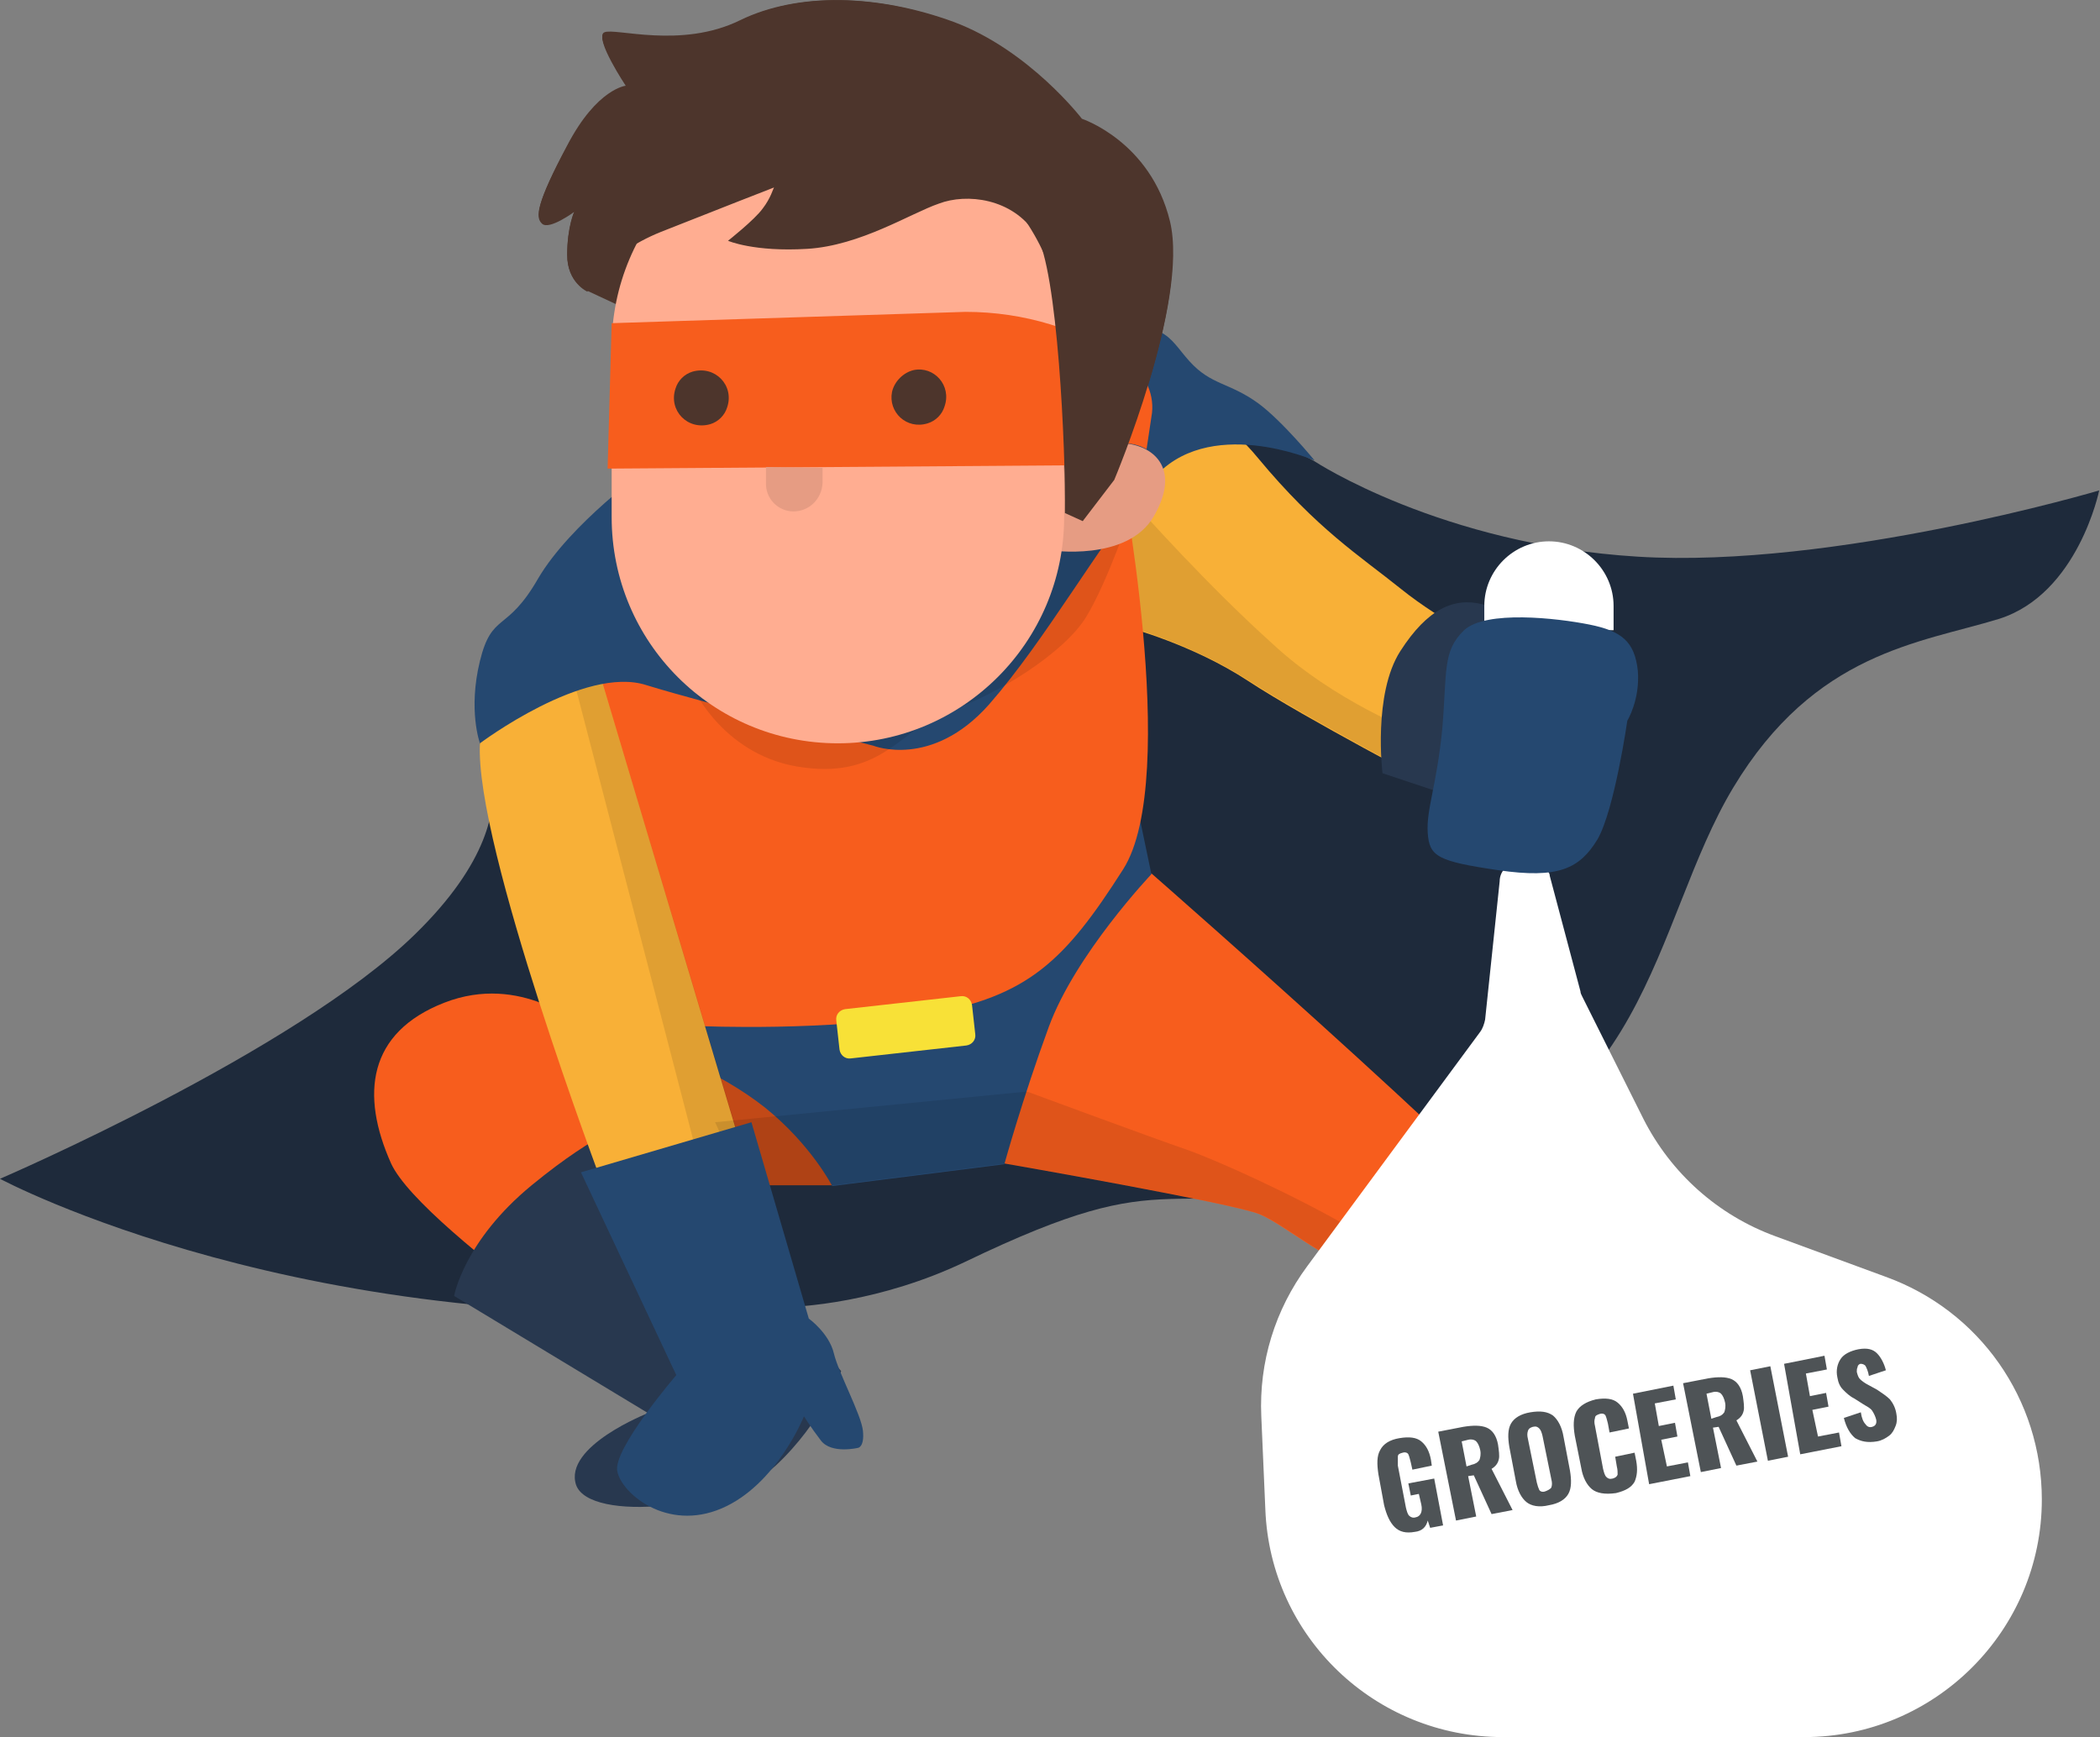 <?xml version="1.0" encoding="utf-8"?>
<!-- Generator: Adobe Illustrator 24.0.3, SVG Export Plug-In . SVG Version: 6.00 Build 0)  -->
<svg version="1.1" id="Layer_1" xmlns="http://www.w3.org/2000/svg" xmlns:xlink="http://www.w3.org/1999/xlink" x="0px" y="0px"
	 viewBox="0 0 259.9 215" enable-background="new 0 0 259.9 215" xml:space="preserve">
<rect x="0" y="0" width="259.9" height="215" fill="#808080" stroke="none"/>
<g>
	<g>
		<path fill="#1E2A3B" d="M202.7,68.9c-24.4-1.5-40-11.8-40-11.8c-6.7-3.9-20.2-5.4-20.2-5.4l-30.7,15c-0.6-5.3-1-8.6-1-8.6L59.4,92
			c0,0,0.5,1.5,1.5,4.1c0.6,4-0.5,10.7-9.5,19.5C36.5,130.2,0,145.9,0,145.9s38.2,20.5,95.6,15.9c3.6,0.1,13.5-0.7,23.8-5.6
			c27-13,22.7-4.4,53.7-10.2c31-5.8,31.3-31.7,41.4-48.5c10.1-16.8,23.1-17.9,32.9-20.9c9.8-3.1,12.4-15.9,12.4-15.9
			S227.1,70.4,202.7,68.9z"/>
		<path fill="#F75D1D" d="M71.9,127c0,0-7.4-6.6-16.9-2.9c-9.5,3.7-10.4,11.4-6.6,19.9c3.9,8.5,37.9,30.9,37.9,30.9l6.6-8.5
			L71.9,127z"/>
		<path fill="#28384F" d="M78.3,138.9c0,0-4.1,0.9-12.5,7.8c-8.4,6.9-9.6,13.7-9.6,13.7l24,14.5c0,0-10.5,4.1-8.9,8.9
			c1.7,4.7,19,2.9,24.7-2.4c5.7-5.3,8.1-11.7,8.1-11.7L78.3,138.9z"/>
		<path fill="#28384F" d="M186.5,145.9c0,0-2.1,1.6-6.2,7.2c-4.1,5.6-3.7,9.7-3.7,9.7s8.6,1.5,9.9-3.5
			C187.7,154.3,186.5,145.9,186.5,145.9z"/>
		<polygon fill="#C24917" points="103,146.7 85.8,146.7 66.7,124.1 97.6,122.2 		"/>
		<path fill="#F75D1D" d="M124.3,144c0,0,28.2,4.9,31.6,6.3c3.4,1.5,7,5.1,15,8.3c8,3.2,14.3,6.3,18.7,6.3c4.4,0,6.3-2.4,4.9-7.5
			c-1.5-5.1-52-49.3-52-49.3l-23.1,11.6L124.3,144z"/>
		<path fill="#254870" d="M141.1,101.5l1.4,6.7c0,0-9.4,9.9-12.7,18.9c-3.3,9-5.5,17-5.5,17l-21.3,2.7c0,0-2.6-5.1-8.3-9.7
			c-5.8-4.6-13.4-7.3-13.4-7.3l-5.6-11.4L141.1,101.5z"/>
		<path fill="#F8B037" d="M139.4,47.5c0,0,9,0.3,16.3,9.2c7.3,8.8,12.6,12.1,17.7,16.2c5.1,4.1,11.9,7.4,11.9,7.4l-7.5,17.1
			c0,0-16.3-8.5-23.3-13.1c-7-4.6-15.1-6.7-15.1-6.7S128.1,54,139.4,47.5z"/>
		<path opacity="0.1" d="M141.3,63.3c-2.8-0.7-4.6,0.7-5.8,3.1c1.5,6.1,3.9,11.1,3.9,11.1s8,2.1,15.1,6.7c4.8,3.1,13.8,8,19.1,10.9
			l1.5-4.5c0,0-10-3.8-17.7-11C149.5,72.5,141.3,63.3,141.3,63.3z"/>
		<path fill="#F75D1D" d="M79.3,61.6l-8.6,10.1l2.3,33.8l13.7,21.5c0,0,15.8,0.7,28.2-1.5c12.4-2.2,16.9-6.6,24.1-17.9
			c7.2-11.3-0.5-50.5-0.5-50.5L79.3,61.6z"/>
		<path fill="#F8B037" d="M70.7,71.6c0,0-10.6,7.8-11.3,20.4c-0.7,12.6,15.2,54.7,15.2,54.7s1.7,2.4,7.9,1.5
			c6.2-0.9,9.5-5.3,9.5-5.3L70.7,71.6z"/>
		<polygon opacity="0.1" points="70.7,83 85.8,141.1 91.2,140 91.2,140 73.4,80.7 		"/>
		<path fill="#254870" d="M108.1,92.3c0,0-20.3-5.1-28.1-7.5C72.3,82.3,59.4,92,59.4,92s-1.5-4.1,0-10.2c1.5-6.1,3.3-3.4,7.2-10.2
			C70.6,64.8,80.1,58,80.1,58s46.7-14.4,55.4-16.6c8.7-2.2,9,0.3,11.7,3.3c2.7,3,4.9,2.6,8.5,5.2c3,2.2,7,7.1,7,7.1
			s-13.3-5.8-20.1,2.4c-6.8,8.3-13.2,19.8-20.2,27.8C115.3,95.2,108.1,92.3,108.1,92.3z"/>
		<path opacity="0.1" d="M85.8,85.2c0,0,3.9,8.6,13.7,9.8c9.9,1.3,12.1-5,18-7c5.9-2,14.2-7.2,16.9-11.6c2.7-4.4,5.6-13.1,5.6-13.1
			h-19.3L85.8,85.2z"/>
		<path fill="#F8E137" d="M119.6,129.4l-14.3,1.6c-0.7,0.1-1.3-0.4-1.4-1.1l-0.4-3.6c-0.1-0.7,0.4-1.3,1.1-1.4l14.3-1.6
			c0.7-0.1,1.3,0.4,1.4,1.1l0.4,3.6C120.8,128.7,120.3,129.3,119.6,129.4z"/>
		<path fill="#4D352C" d="M137.9,59.4c0,0,9.3-22,6.9-32c-2.4-9.9-10.9-12.7-10.9-12.7s-6.5-8.5-15.9-12C108.7-0.7,98.8-1,91.6,2.5
			C84.3,6.1,76.1,3.4,74.8,4c-1.3,0.5,2.7,6.6,2.7,6.6s-3.6,0.3-7.3,7.4c-3.8,7.1-3.9,8.9-3.1,9.6c0.9,0.8,4-1.5,4-1.5
			s-0.9,1.9-0.9,5.4c0,3.5,2.5,4.5,2.5,4.5L134,64.5L137.9,59.4z"/>
		<path fill="#E69C83" d="M131.8,57.6c0,0,4-3.1,7.6-2.7c3.6,0.4,6.7,3.3,3.4,9c-3.3,5.7-12.9,4.2-12.9,4.2L131.8,57.6z"/>
		<path fill="#FFAD91" d="M103.7,92L103.7,92c-15.5,0-28-12.5-28-28V43c0-15.5,12.5-28,28-28h0c15.5,0,28,12.5,28,28v21
			C131.7,79.5,119.1,92,103.7,92z"/>
		<path fill="#F75D1D" d="M119.5,38.6c7.2,0,14.2,2.1,20.1,6.2h0c2.2,1.5,3.4,4.2,2.9,6.8l-0.6,4c-0.7-0.4-1.6-0.7-2.5-0.7
			c-3.6-0.4-7.6,2.7-7.6,2.7L75.2,58l0.5-18L119.5,38.6z"/>
		<g>
			<path fill="#4D352C" d="M110.4,48.5c-0.5,2.5,1.8,4.7,4.4,3.9c1-0.3,1.8-1.1,2.1-2.1c0.9-2.6-1.3-5-3.8-4.5
				C111.8,46.1,110.7,47.2,110.4,48.5z"/>
		</g>
		<g>
			<path fill="#4D352C" d="M83.6,48.1c-0.9,2.7,1.5,5.2,4.3,4.4c1-0.3,1.8-1.1,2.1-2.1c0.9-2.7-1.5-5.2-4.3-4.4
				C84.7,46.3,83.9,47.1,83.6,48.1z"/>
		</g>
		<path fill="#E69C83" d="M98.2,63.3L98.2,63.3c1.9,0,3.5-1.5,3.6-3.5l0-1.9l-7-0.1l0,1.9C94.7,61.7,96.3,63.3,98.2,63.3z"/>
		<path fill="#28384F" d="M171.1,95.7c0,0-1.2-9.8,2.2-15.1c3.4-5.3,6.7-6.7,10.2-5.8c3.5,0.9,7.8,4.9,7.8,4.9l-7.3,20.3L171.1,95.7
			z"/>
		<path opacity="0.1" d="M181.8,157.7c0,0-6.5-0.9-13.9-5.3c-7.5-4.4-17.5-8.9-21.3-10.2c-3.8-1.3-19.5-7.1-19.5-7.1l-38.6,3.8
			l3.6,7.8h11l21.3-2.7c0,0,28.2,4.9,31.6,6.3c3.4,1.5,7,5.1,15,8.3c3.5,1.4,6.7,2.8,9.6,3.9L181.8,157.7z"/>
		<path fill="#254870" d="M176.6,162.7c0,0,4-3,6.6-6.8c2.6-3.8,3.3-10,3.3-10l15.3,16.9c0,0,9.5,5.7,11.5,9.4c2,3.6,2.6,8-4.2,7.7
			c-6.2-0.4-14-8.4-14-8.4L176.6,162.7z"/>
		<path opacity="0.1" d="M214,178.3c-0.1,0-3.9,0.5-8.2-1.9c-4.4-2.4-10.2-8.2-10.2-8.2l-15.2-9c-2,2.1-3.8,3.4-3.8,3.4l18.4,8.7
			c0,0,7.9,8,14,8.4C211.7,179.9,213.2,179.3,214,178.3z"/>
		<path fill="#254870" d="M93,138.9l-21.1,6.2l11.8,25.1c0,0-7.9,9.2-7.3,11.9c0.5,2.7,6.1,7.5,12.9,4.6
			c6.8-2.9,10.2-11.4,10.2-11.4s0.8,1.3,2.1,3c1.3,1.7,4.6,0.9,4.6,0.9s0.8-0.1,0.6-2.1c-0.2-2-3-7.1-3.6-9.6
			c-0.6-2.5-3.1-4.3-3.1-4.3L93,138.9z"/>
		<path fill="#4D352C" d="M137.9,59.4l-3.9,5.1l-2.2-1c0.1-7.7-0.9-30.3-3.6-34.5c-2.9-4.5-8.6-5.1-12-3.8
			c-3.5,1.2-9.7,5.2-16.3,5.6c-6.6,0.4-9.8-1-9.8-1s3.3-2.6,4.3-4c1-1.3,1.3-2.5,1.4-2.6c-0.3,0.1-6.9,2.7-14,5.5
			c-7.2,2.9-9.1,7.4-9.1,7.4s-2.5-1.1-2.5-4.5c0-3.5,0.9-5.4,0.9-5.4s-3.1,2.3-4,1.5c-0.9-0.8-0.7-2.5,3.1-9.6s7.3-7.4,7.3-7.4
			s-4-6-2.7-6.6c1.3-0.5,9.5,2.1,16.8-1.5C98.8-1,108.7-0.7,118,2.8c9.3,3.5,15.8,12,15.8,12s8.6,2.7,10.9,12.7
			C147.2,37.4,137.9,59.4,137.9,59.4z"/>
	</g>
	<path fill="#FFFFFF" d="M199.7,78h-16v-3c0-4.4,3.6-8,8-8h0c4.4,0,8,3.6,8,8V78z"/>
	<path fill="#FFFFFF" d="M185.6,109.1l-1.8,17.1c-0.1,0.5-0.3,1.1-0.6,1.5l-21.4,29c-4,5.4-6,11.9-5.7,18.6l0.5,11.5
		c0.6,15.8,13.6,28.2,29.4,28.2h37.3c16.2,0,29.4-13.2,29.4-29.4v0c0-12.4-7.7-23.4-19.4-27.6l-13.6-5c-7.1-2.6-12.9-7.8-16.3-14.5
		l-7.6-15.2c-0.1-0.2-0.2-0.4-0.2-0.6l-3.8-14.3c0-0.2-0.1-0.4-0.2-0.5l0,0c-0.9-1.9-3.4-2.3-4.9-0.8l-0.2,0.2
		C185.9,107.7,185.6,108.4,185.6,109.1z"/>
	<path fill="#254870" d="M201.4,89.2c0,0,1.6-2.6,1.3-6.2c-0.4-3.6-2-4.9-6-5.7s-12.8-1.8-15.5,0.7c-2.7,2.6-2.1,5.1-2.7,12.2
		c-0.7,7.1-2,10-1.8,12.9c0.2,2.9,1.2,3.5,8.7,4.6c7.5,1.1,10.1-0.2,12.3-3.8C199.8,100.3,201.4,89.2,201.4,89.2z"/>
	<g>
		<path fill="#4E5356" d="M172.6,189c-0.6-0.6-1-1.5-1.3-2.7l-0.7-3.8c-0.2-1.3-0.2-2.3,0.2-3c0.4-0.8,1.2-1.3,2.4-1.5
			c1.2-0.2,2.1-0.1,2.7,0.4c0.6,0.5,1,1.2,1.2,2.3l0.1,0.7l-2.4,0.5l-0.2-0.9c-0.1-0.4-0.2-0.8-0.3-1c-0.1-0.2-0.4-0.3-0.7-0.2
			c-0.4,0.1-0.6,0.2-0.6,0.5s0,0.6,0,1.1l1,5.2c0.1,0.4,0.2,0.8,0.4,1c0.2,0.2,0.5,0.3,0.8,0.2c0.6-0.1,0.9-0.7,0.7-1.6l-0.3-1.3
			l-1,0.2l-0.3-1.5l3.2-0.6l1.1,5.8l-1.6,0.3l-0.3-0.9c-0.2,0.8-0.7,1.3-1.6,1.4C174,189.8,173.2,189.6,172.6,189z"/>
		<path fill="#4E5356" d="M178,177.2l3.1-0.6c1.2-0.2,2.2-0.2,2.9,0.1c0.7,0.3,1.2,1,1.4,2.1c0.1,0.7,0.2,1.4,0.1,1.8
			c-0.1,0.5-0.4,0.9-0.9,1.2l2.6,5.1l-2.6,0.5l-2.2-4.8l-0.7,0.1l1,5l-2.5,0.5L178,177.2z M182.1,181.3c0.5-0.1,0.8-0.3,1-0.6
			c0.1-0.3,0.2-0.7,0.1-1.2c-0.1-0.5-0.3-0.9-0.5-1.1c-0.2-0.2-0.6-0.3-1-0.2l-0.8,0.2l0.6,3.1L182.1,181.3z"/>
		<path fill="#4E5356" d="M188.9,185.9c-0.6-0.5-1.1-1.4-1.3-2.6l-0.8-4.2c-0.2-1.2-0.2-2.2,0.2-2.9s1.2-1.2,2.4-1.4
			c1.2-0.2,2.1-0.1,2.8,0.4c0.6,0.5,1.1,1.4,1.3,2.6l0.8,4.2c0.2,1.2,0.2,2.2-0.2,2.9c-0.4,0.7-1.2,1.2-2.4,1.4
			C190.5,186.6,189.5,186.4,188.9,185.9z M192,184.1c0.1-0.3,0.1-0.6,0-1l-1.1-5.4c-0.1-0.4-0.2-0.7-0.4-0.9
			c-0.2-0.2-0.4-0.3-0.8-0.2c-0.3,0.1-0.5,0.2-0.6,0.5c-0.1,0.3-0.1,0.6,0,1l1.1,5.4c0.1,0.4,0.2,0.7,0.3,0.9
			c0.1,0.2,0.4,0.3,0.7,0.2S191.9,184.3,192,184.1z"/>
		<path fill="#4E5356" d="M197,184.3c-0.6-0.5-1.1-1.4-1.3-2.6l-0.8-4c-0.2-1.2-0.2-2.2,0.2-3c0.4-0.7,1.2-1.2,2.4-1.5
			c1.2-0.2,2.1-0.1,2.7,0.4c0.6,0.5,1,1.2,1.2,2.2l0.2,1l-2.4,0.5l-0.2-1.1c-0.1-0.4-0.2-0.8-0.3-1c-0.1-0.2-0.4-0.3-0.7-0.2
			s-0.6,0.2-0.6,0.5c-0.1,0.3-0.1,0.6,0,1l1,5.3c0.1,0.4,0.2,0.8,0.4,1c0.2,0.2,0.4,0.3,0.8,0.2c0.3-0.1,0.5-0.2,0.6-0.5
			c0-0.3,0-0.6-0.1-1l-0.2-1.2l2.4-0.5l0.2,1c0.2,1.1,0.1,1.9-0.2,2.6c-0.4,0.7-1.1,1.1-2.3,1.4C198.6,185,197.6,184.8,197,184.3z"
			/>
		<path fill="#4E5356" d="M202.1,172.5l5-1l0.3,1.7l-2.6,0.5l0.5,2.8l2-0.4l0.3,1.7l-2,0.4l0.7,3.3l2.6-0.5l0.3,1.7l-5.1,1
			L202.1,172.5z"/>
		<path fill="#4E5356" d="M208.3,171.2l3.1-0.6c1.2-0.2,2.2-0.2,2.9,0.1c0.7,0.3,1.2,1,1.4,2.1c0.1,0.7,0.2,1.4,0.1,1.8
			c-0.1,0.5-0.4,0.9-0.9,1.2l2.6,5.1l-2.6,0.5l-2.2-4.8l-0.7,0.1l1,5l-2.5,0.5L208.3,171.2z M212.4,175.4c0.5-0.1,0.8-0.3,1-0.6
			c0.1-0.3,0.2-0.7,0.1-1.2c-0.1-0.5-0.3-0.9-0.5-1.1s-0.6-0.3-1-0.2l-0.8,0.2l0.6,3.1L212.4,175.4z"/>
		<path fill="#4E5356" d="M216.6,169.6l2.5-0.5l2.2,11.2l-2.5,0.5L216.6,169.6z"/>
		<path fill="#4E5356" d="M220.8,168.8l5-1l0.3,1.7l-2.6,0.5l0.5,2.8l2-0.4l0.3,1.7l-2,0.4l0.7,3.3l2.6-0.5l0.3,1.7l-5.1,1
			L220.8,168.8z"/>
		<path fill="#4E5356" d="M229.6,178c-0.6-0.5-1.1-1.3-1.4-2.5l2.1-0.7c0.1,0.7,0.3,1.2,0.6,1.5c0.2,0.3,0.5,0.4,0.8,0.3
			c0.4-0.1,0.6-0.4,0.5-0.9c-0.1-0.4-0.3-0.8-0.5-1.1s-0.6-0.5-1.1-0.8l-1.1-0.7c-0.6-0.3-1-0.7-1.4-1.1s-0.6-0.9-0.7-1.5
			c-0.2-0.9,0-1.7,0.4-2.3s1.2-1,2.2-1.2c1.1-0.2,1.8,0,2.3,0.5c0.5,0.5,0.9,1.3,1.1,2.1l-2.1,0.7c-0.1-0.6-0.3-1-0.4-1.2
			c-0.1-0.2-0.4-0.3-0.6-0.3c-0.2,0-0.4,0.2-0.4,0.4c-0.1,0.2-0.1,0.4-0.1,0.6c0.1,0.4,0.2,0.7,0.4,0.9s0.6,0.5,1,0.7l1.1,0.6
			c0.6,0.4,1.2,0.8,1.6,1.2c0.4,0.5,0.7,1.1,0.8,1.8c0.1,0.5,0.1,1-0.1,1.5c-0.2,0.5-0.4,0.9-0.8,1.2s-0.9,0.6-1.5,0.7
			C231.1,178.6,230.3,178.4,229.6,178z"/>
	</g>
</g>
<g>
</g>
<g>
</g>
<g>
</g>
<g>
</g>
<g>
</g>
<g>
</g>
<g>
</g>
<g>
</g>
<g>
</g>
<g>
</g>
<g>
</g>
<g>
</g>
<g>
</g>
<g>
</g>
<g>
</g>
</svg>
